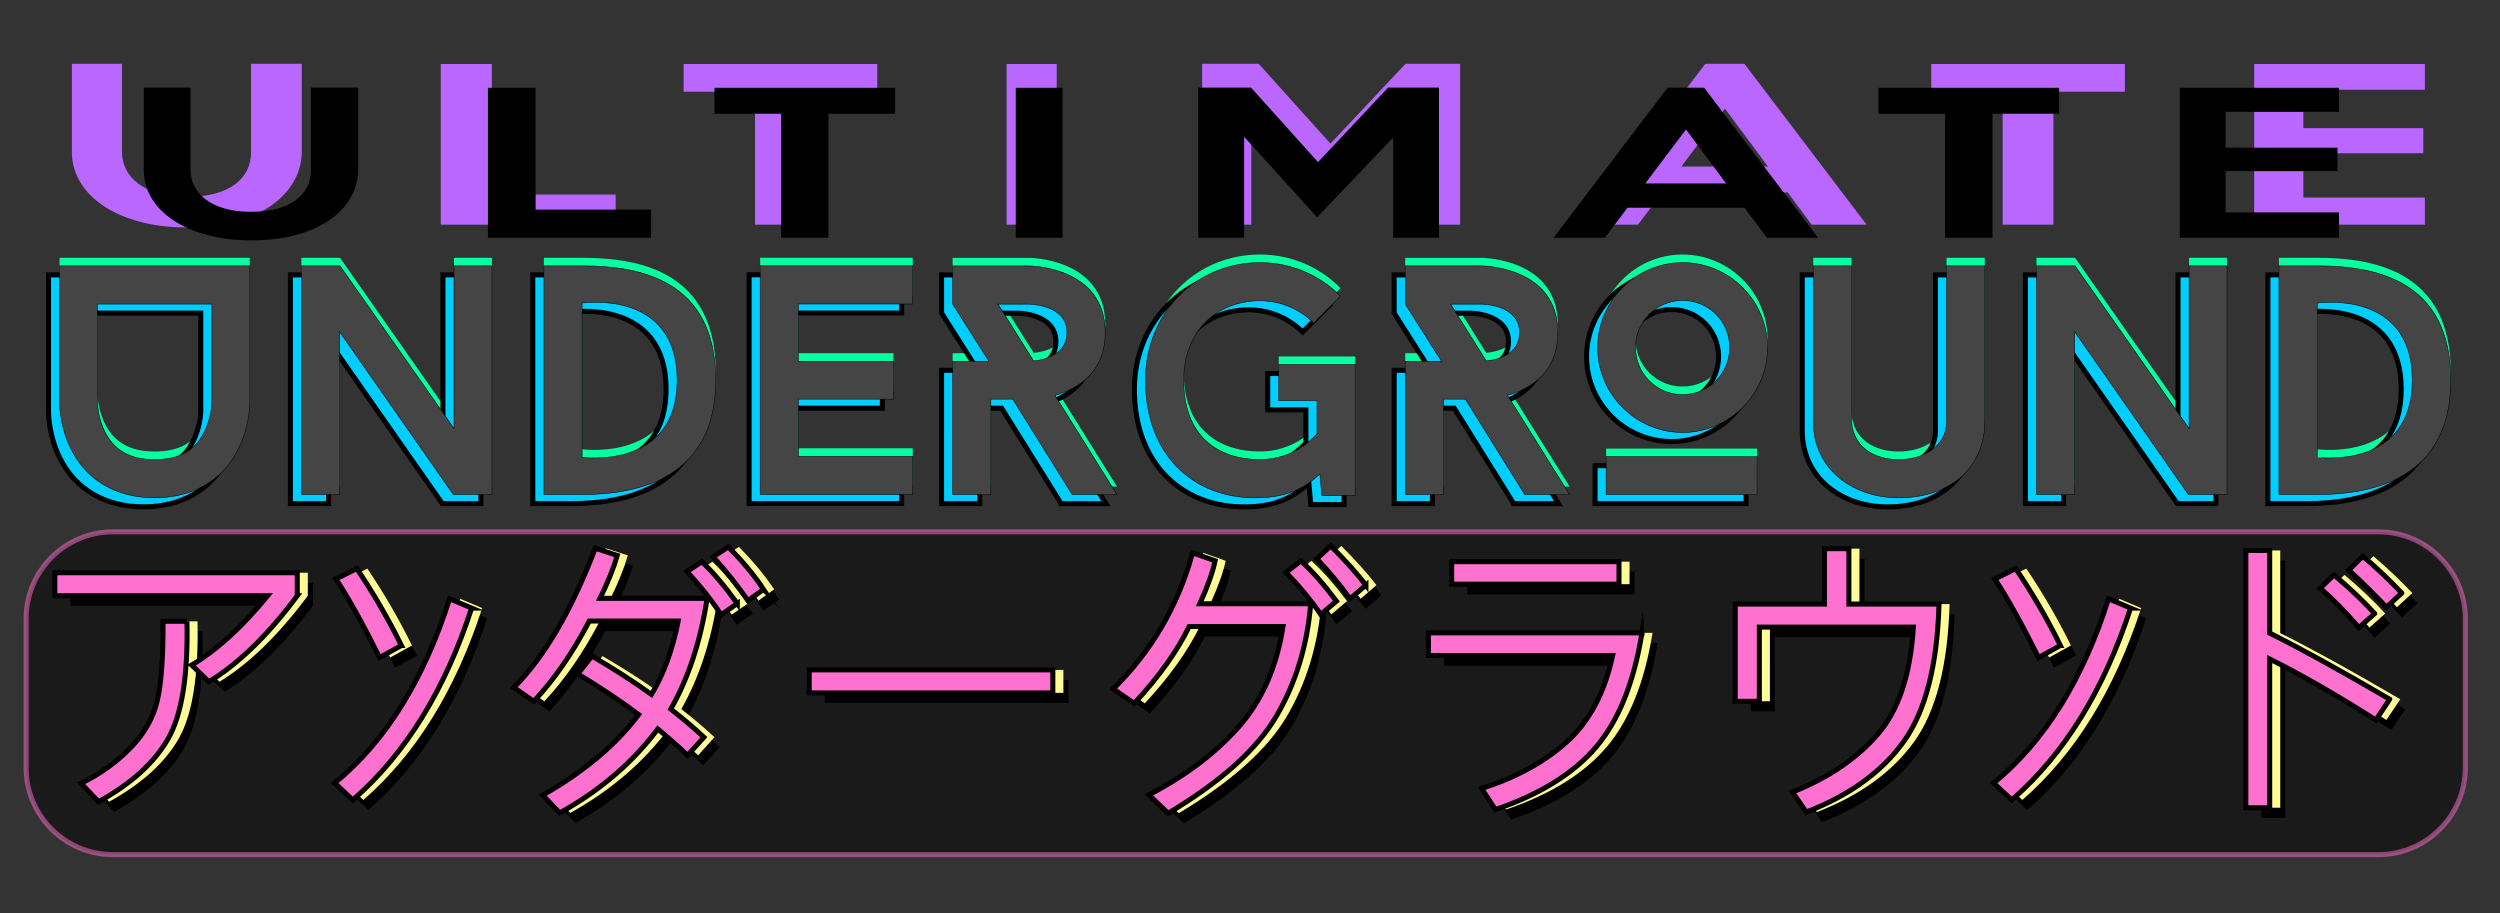 <svg xmlns="http://www.w3.org/2000/svg" viewBox="0 0 4973 1817">
  <rect x="0" y="0" width="4973" height="1817" fill="#333333" stroke="none"/>
  <style>
    .st3{fill:#05ffa1}.st4,.st5{stroke:#000;stroke-miterlimit:10}.st4{stroke-width:10;fill:#01cdfe}.st5{fill:#454545}.st6{fill:#fffb96}.st7{fill:#ff71ce;stroke:#000;stroke-width:10;stroke-miterlimit:10}.st8{fill:#b967ff}
  </style>
  <g id="Layer_1">
    <path d="M4731.5 1700h-4507c-94.9 0-172.5-77.6-172.5-172.5v-297c0-94.9 77.6-172.5 172.5-172.5h4507c94.9 0 172.5 77.6 172.5 172.5v297c0 94.9-77.6 172.5-172.5 172.5z" opacity=".5" fill="#020202" stroke="#ff71ce" stroke-width="10" stroke-miterlimit="10"/>
    <path class="st3" d="M496.8 512.8v272.3c0 4.6-.6 48.1-22.8 92.3-31.2 62.4-90.3 96.8-166.4 96.8s-135.2-34.5-166.4-96.8c-22.1-44.2-22.7-87.7-22.7-92.3V512.8h378.3zm-75.4 271.7V588.9H193.9v196.3s.6 31.2 16.2 60.4c18.9 35.7 50.7 52.6 97.5 52.6 47.4 0 79.3-16.9 97.5-52.6 15.7-29.2 16.3-60.4 16.3-61.1zM978.5 967.8h-76.7L675.6 644.1v323.7h-76v-455h76.7l226.8 323.7V512.8h75.4v455zM1157.9 512.8c110.5 0 265.8 25.3 265.8 227.5 0 194.3-152.7 227.5-265.8 227.5h-76v-455h76zM1347 740.3c0-182-189.1-153.4-189.1-153.4v306.8s189.1 26 189.1-153.4zM1588.1 588.9v113.7h189.1V778h-189.1v113.7h227.5v76h-303.5v-455h303.5v76h-227.5zM2132.8 967.8L2014.5 778H1971v189.8h-76V702.6h72.1L1895 588.9v-76h151.4s152.1 0 152.1 132.6c0 80.6-55.9 112.4-100.1 124.8l123.5 197.6h-89.1zM2056.1 702c20.1-1.9 66.3-11.7 66.3-56.5 0-56.5-76-56.5-76-56.5h-61.1l70.8 113zM2695.7 709.1v260.6h-66.3l-3.9-42.9c-37 34.5-75.4 47.5-129.3 47.5-122.2 0-217.7-85.1-217.7-234 0-135.2 102-234 227.5-234 63 0 119.6 25.3 160.5 66.9l-53.3 53.3c-27.3-27.3-65.6-44.2-107.2-44.2-83.8 0-151.4 58.5-151.4 157.9 0 111.1 67.6 157.9 151.4 157.9 45.5 0 85.8-19.5 113.7-51.3v-65.6h-76v-72.1h152zM3033.1 967.8L2914.8 778h-43.5v189.8h-76V702.6h72.1l-72.1-113.7v-76h151.4s152.1 0 152.1 132.6c0 80.6-55.9 112.4-100.1 124.8l123.5 197.6h-89.1zM2956.4 702c20.1-1.9 66.3-11.7 66.3-56.5 0-56.5-76-56.5-76-56.5h-61.1l70.8 113zM3178 675.3c0-92.9 76-169 169-169s169 76 169 169c0 92.9-76 169-169 169s-169-76-169-169zm317.2 292.5h-300.3v-75.4h300.3v75.4zm-241.8-292.5c0 52 41.6 93.6 93.6 93.6 52 0 93.6-41.6 93.6-93.6s-41.6-93.6-93.6-93.6c-52 0-93.6 41.6-93.6 93.6zM3607 822.2V512.8h76v309.4c3.9 52.6 46.2 76 94.2 76 47.5 0 94.9-25.3 94.9-76V512.8h76v309.4c0 96.8-74.1 152.1-170.9 152.1-93.5 0-170.2-58.5-170.2-152.1zM4429.9 967.8h-76.7L4127 644.1v323.7h-76v-455h76.7l226.8 323.7V512.8h75.4v455zM4609.3 512.8c110.5 0 265.8 25.3 265.8 227.5 0 194.3-152.7 227.5-265.8 227.5h-76v-455h76zm189.2 227.5c0-182-189.1-153.4-189.1-153.4v306.8c-.1 0 189.1 26 189.1-153.4z"/>
    <g>
      <path class="st4" d="M474.8 546.8v272.3c0 4.6-.6 48.1-22.8 92.3-31.2 62.4-90.3 96.8-166.4 96.8s-135.2-34.5-166.4-96.8c-22.1-44.2-22.7-87.7-22.7-92.3V546.8h378.3zm-75.4 271.7V622.9H171.9v196.3s.6 31.2 16.2 60.4c18.9 35.8 50.7 52.6 97.5 52.6 47.4 0 79.3-16.9 97.5-52.6 15.7-29.2 16.3-60.4 16.3-61.1zM956.5 1001.8h-76.7L653.6 678.1v323.7h-76v-455h76.7l226.8 323.7V546.8h75.4v455zM1135.9 546.8c110.5 0 265.8 25.3 265.8 227.5 0 194.3-152.7 227.5-265.8 227.5h-76v-455h76zM1325 774.3c0-182-189.1-153.4-189.1-153.4v306.8s189.1 26 189.1-153.4zM1566.1 622.9v113.7h189.1V812h-189.1v113.7h227.5v76h-303.5v-455h303.5v76h-227.5zM2110.8 1001.8L1992.5 812H1949v189.8h-76V736.6h72.1L1873 622.9v-76h151.4s152.1 0 152.1 132.6c0 80.6-55.9 112.4-100.1 124.8l123.5 197.6h-89.1zM2034.1 736c20.1-1.9 66.3-11.7 66.3-56.5 0-56.5-76-56.5-76-56.5h-61.1l70.8 113zM2673.7 743.1v260.6h-66.3l-3.9-42.9c-37 34.5-75.4 47.5-129.3 47.5-122.2 0-217.7-85.2-217.7-234 0-135.2 102-234 227.5-234 63 0 119.6 25.3 160.5 66.9l-53.3 53.3c-27.3-27.3-65.6-44.2-107.2-44.2-83.8 0-151.4 58.5-151.4 157.9 0 111.1 67.6 157.9 151.4 157.9 45.5 0 85.8-19.5 113.7-51.3v-65.6h-76v-72.1h152zM3011.1 1001.8L2892.8 812h-43.5v189.8h-76V736.6h72.1l-72.1-113.7v-76h151.4s152.1 0 152.1 132.6c0 80.6-55.9 112.4-100.1 124.8l123.5 197.6h-89.1zM2934.4 736c20.1-1.9 66.3-11.7 66.3-56.5 0-56.5-76-56.5-76-56.5h-61.1l70.8 113zM3156 709.3c0-92.9 76-169 169-169s169 76 169 169c0 92.9-76 169-169 169s-169-76-169-169zm317.2 292.5h-300.3v-75.4h300.3v75.4zm-241.8-292.5c0 52 41.6 93.6 93.6 93.6 52 0 93.6-41.6 93.6-93.6s-41.6-93.6-93.6-93.6c-52 0-93.6 41.6-93.6 93.6zM3585 856.2V546.8h76v309.4c3.9 52.6 46.2 76 94.2 76 47.5 0 94.9-25.3 94.9-76V546.8h76v309.4c0 96.8-74.1 152.1-170.9 152.1-93.5 0-170.2-58.5-170.2-152.1zM4407.9 1001.8h-76.7L4105 678.1v323.7h-76v-455h76.7l226.8 323.7V546.8h75.4v455zM4587.3 546.8c110.5 0 265.8 25.3 265.8 227.5 0 194.3-152.7 227.5-265.8 227.5h-76v-455h76zm189.2 227.5c0-182-189.1-153.4-189.1-153.4v306.8c-.1 0 189.1 26 189.1-153.4z"/>
    </g>
    <g>
      <path class="st5" d="M496.8 528.8v272.3c0 4.6-.6 48.1-22.8 92.3-31.2 62.4-90.3 96.8-166.4 96.8s-135.2-34.5-166.4-96.8c-22.1-44.2-22.7-87.7-22.7-92.3V528.8h378.3zm-75.4 271.7V604.9H193.9v196.3s.6 31.2 16.2 60.4c18.9 35.8 50.7 52.6 97.5 52.6 47.4 0 79.3-16.9 97.5-52.6 15.7-29.2 16.3-60.4 16.3-61.1zM978.5 983.8h-76.7L675.6 660.1v323.7h-76v-455h76.7l226.8 323.7V528.8h75.4v455zM1157.9 528.8c110.5 0 265.8 25.3 265.8 227.5 0 194.3-152.7 227.5-265.8 227.5h-76v-455h76zM1347 756.3c0-182-189.1-153.4-189.1-153.4v306.8s189.1 26 189.1-153.4zM1588.1 604.9v113.7h189.1V794h-189.1v113.7h227.5v76h-303.5v-455h303.5v76h-227.5zM2132.8 983.8L2014.5 794H1971v189.8h-76V718.6h72.1L1895 604.9v-76h151.4s152.1 0 152.1 132.6c0 80.6-55.9 112.4-100.1 124.8l123.5 197.6h-89.1zM2056.1 718c20.1-1.9 66.3-11.7 66.3-56.5 0-56.5-76-56.5-76-56.5h-61.1l70.8 113zM2695.7 725.1v260.6h-66.3l-3.9-42.9c-37 34.5-75.4 47.5-129.3 47.5-122.2 0-217.7-85.2-217.7-234 0-135.2 102-234 227.5-234 63 0 119.6 25.3 160.5 66.9l-53.3 53.3c-27.3-27.3-65.6-44.2-107.2-44.2-83.8 0-151.4 58.5-151.4 157.9 0 111.1 67.6 157.9 151.4 157.9 45.5 0 85.8-19.5 113.7-51.3v-65.6h-76v-72.1h152zM3033.1 983.8L2914.8 794h-43.5v189.8h-76V718.6h72.1l-72.1-113.7v-76h151.4s152.1 0 152.1 132.6c0 80.6-55.9 112.4-100.1 124.8l123.5 197.6h-89.1zM2956.4 718c20.1-1.9 66.3-11.7 66.3-56.5 0-56.5-76-56.5-76-56.5h-61.1l70.8 113zM3178 691.3c0-92.9 76-169 169-169s169 76 169 169c0 92.9-76 169-169 169s-169-76-169-169zm317.2 292.5h-300.3v-75.4h300.3v75.4zm-241.8-292.5c0 52 41.6 93.6 93.6 93.6 52 0 93.6-41.6 93.6-93.6s-41.6-93.6-93.6-93.6c-52 0-93.6 41.6-93.6 93.6zM3607 838.2V528.8h76v309.4c3.9 52.6 46.2 76 94.2 76 47.5 0 94.9-25.3 94.9-76V528.8h76v309.4c0 96.8-74.1 152.1-170.9 152.1-93.5 0-170.2-58.5-170.2-152.1zM4429.9 983.8h-76.7L4127 660.1v323.7h-76v-455h76.7l226.8 323.7V528.8h75.4v455zM4609.3 528.8c110.5 0 265.8 25.3 265.8 227.5 0 194.3-152.7 227.5-265.8 227.5h-76v-455h76zm189.2 227.5c0-182-189.1-153.4-189.1-153.4v306.8c-.1 0 189.1 26 189.1-153.4z"/>
    </g>
    <g>
      <path d="M622.4 1205c-58.4 78.3-117 135.4-175.8 171.1l-34.3-33.1c50-29.9 100.4-75.9 151.2-138H140.1v-45.7h482.2v45.7zm-219.5 50.9c2.3 108.4-10.3 186.4-37.8 234.1-27.5 47.7-73.5 89.3-138 124.8l-34.9-36.6c37.7-18.4 70.5-41.9 98.4-70.6 27.9-28.7 45.8-60.5 53.6-95.5 7.8-35 11.5-87 11.1-156.2h47.6zM969.2 1229.6c-53.3 163.7-132.1 290.9-236.4 381.7l-36-33.7c100.8-82.4 177-204.6 228.5-366.5l43.9 18.5zM829.5 1304l-43.4 24c-33.6-67.6-62.6-119.6-87-156.2l41.6-20.8c33.2 49.3 62.8 100.3 88.8 153zM1437.7 1209.9c-13.1 85.4-37.2 158.9-72.4 220.6 27.7 21.9 49.7 40.5 65.9 56l-32.5 36c-18-17.2-37.7-34.7-59.2-52.4-50 66.8-115 122.5-195.1 167l-33.7-35.4c82.2-46.9 145.8-100.3 190.7-160.3-33.2-25-73.5-52-121-80.9l28.1-35.4c41.4 24 80.9 49.4 118.4 76.2 23.8-39.3 41.6-87.9 53.3-145.9h-177c-32.6 62.7-69.4 115.9-110.4 159.7l-39.6-27.5c60.4-60.4 114.4-152.7 162-277.1l43.7 14.4c-7.2 25-18.7 53.4-34.3 85.3h213.1zm60 10.6l-32.2 22.3c-19.1-29.1-41.8-57.7-68-85.8l29.6-19.6c20.9 19.4 44.5 47.2 70.6 83.1zm52.2-28.1l-31.1 22.3c-20.3-29.3-43.4-58.3-69.1-87l30.2-19.9c29.5 30.2 52.8 58.4 70 84.6zM2125.3 1398.3h-484.6v-45.7h484.6v45.7zM2638.3 1221.1c-7 83.4-29.9 158.1-68.7 224-38.8 65.9-110.4 130.1-214.9 192.6l-38.4-36.6c73.2-38.1 132.9-83.2 178.9-135.4s75.3-118.7 88-199.5h-186.6c-24 49.2-60.5 100.2-109.3 152.9l-41.9-28.7c76.2-75 128.8-165.2 157.9-270.7l44.8 15.8c-4.5 21.9-14.6 50.4-30.5 85.5h220.7zm51.2-5.3l-31.3 26.4c-19.7-28.7-42.8-56.5-69.1-83.5l29.6-23.1c22.2 20.1 45.8 46.8 70.8 80.2zm58.6-31.9l-31.6 27.2c-22.1-30.3-44.1-56.7-66.2-79.4l27.8-25.8c28.5 28.6 51.9 54.5 70 78zM3297.2 1278.8c-15.6 97.5-45.7 172.8-90.2 225.9-44.5 53.1-111.6 95-201.3 125.7l-27.5-41.9c70.1-22.5 127.1-53.9 171.1-94.3s73.8-97.2 89.6-170.2h-366.5v-45.1h424.8zm-45.7-96.7h-332.8v-44.8h332.8v44.8zM3888.1 1221.7c-3.5 122.1-27 213.2-70.3 273.5-43.4 60.3-107.9 107-193.7 140.2l-27.5-39.8c71.1-28.3 127.5-66.5 169.2-114.6 41.7-48 65.5-119.2 71.3-213.6h-306.4V1415h-48v-193.4h177.5v-110.2h48.6v110.2h179.3zM4269.2 1229.6c-53.3 163.7-132.1 290.9-236.4 381.7l-36-33.7c100.8-82.4 177-204.6 228.5-366.5l43.9 18.5zm-139.7 74.4l-43.4 24c-33.6-67.6-62.6-119.6-87-156.2l41.6-20.8c33.2 49.3 62.8 100.3 88.8 153zM4784.6 1410.9l-27.5 41.3c-81.4-51.6-151.9-92-211.2-121.3v295.9h-47.5V1115h47.5v164.4c59.5 29.5 139.1 73.3 238.7 131.5zm-29.9-170.5l-31.3 28.1c-24.6-28.7-50.2-54.9-76.8-78.5l27-26.4c29.8 24.9 56.9 50.5 81.1 76.8zm53.9-40.7l-30.5 28.1c-26.8-28.1-51.8-52.7-75-73.8l28.1-27.5c25.4 21.2 51.2 45.7 77.4 73.2z"/>
    </g>
    <g>
      <path class="st6" d="M612.4 1185c-58.4 78.3-117 135.4-175.8 171.1l-34.3-33.1c50-29.9 100.4-75.9 151.2-138H130.1v-45.7h482.2v45.7zm-219.5 50.9c2.3 108.4-10.3 186.4-37.8 234.1-27.5 47.7-73.5 89.3-138 124.8l-34.9-36.6c37.7-18.4 70.5-41.9 98.4-70.6 27.9-28.7 45.8-60.5 53.6-95.5 7.8-35 11.5-87 11.1-156.2h47.6zM959.2 1209.6c-53.3 163.7-132.1 290.9-236.4 381.7l-36-33.7c100.8-82.4 177-204.6 228.5-366.5l43.9 18.5zM819.5 1284l-43.4 24c-33.6-67.6-62.6-119.6-87-156.2l41.6-20.8c33.2 49.3 62.8 100.3 88.8 153zM1427.7 1189.9c-13.1 85.4-37.2 158.9-72.4 220.6 27.7 21.9 49.7 40.5 65.9 56l-32.5 36c-18-17.2-37.7-34.7-59.2-52.4-50 66.8-115 122.5-195.1 167l-33.7-35.4c82.2-46.9 145.8-100.3 190.7-160.3-33.2-25-73.5-52-121-80.9l28.1-35.4c41.4 24 80.9 49.4 118.4 76.2 23.8-39.3 41.6-87.9 53.3-145.9h-177c-32.6 62.7-69.4 115.9-110.4 159.7l-39.6-27.5c60.4-60.4 114.4-152.7 162-277.1l43.7 14.4c-7.2 25-18.7 53.4-34.3 85.3h213.1zm60 10.6l-32.2 22.3c-19.1-29.1-41.8-57.7-68-85.8l29.6-19.6c20.9 19.4 44.5 47.2 70.6 83.1zm52.2-28.1l-31.1 22.3c-20.3-29.3-43.4-58.3-69.1-87l30.2-19.9c29.5 30.2 52.8 58.4 70 84.6zM2115.3 1378.3h-484.6v-45.7h484.6v45.7zM2628.3 1201.1c-7 83.4-29.9 158.1-68.7 224-38.8 65.9-110.4 130.1-214.9 192.6l-38.4-36.6c73.2-38.1 132.9-83.2 178.9-135.4s75.3-118.7 88-199.5h-186.6c-24 49.2-60.5 100.2-109.3 152.9l-41.9-28.7c76.2-75 128.8-165.2 157.9-270.7l44.8 15.8c-4.5 21.9-14.6 50.4-30.5 85.5h220.7zm51.2-5.3l-31.3 26.4c-19.7-28.7-42.8-56.5-69.1-83.5l29.6-23.1c22.2 20.1 45.8 46.8 70.8 80.2zm58.6-31.9l-31.6 27.2c-22.1-30.3-44.1-56.7-66.2-79.4l27.8-25.8c28.5 28.6 51.9 54.5 70 78zM3287.2 1258.8c-15.6 97.5-45.7 172.8-90.2 225.9-44.5 53.1-111.6 95-201.3 125.7l-27.5-41.9c70.1-22.5 127.1-53.9 171.1-94.3s73.8-97.2 89.6-170.2h-366.5v-45.1h424.8zm-45.7-96.7h-332.8v-44.8h332.8v44.8zM3878.1 1201.7c-3.5 122.1-27 213.2-70.3 273.5-43.4 60.3-107.9 107-193.7 140.2l-27.5-39.8c71.1-28.3 127.5-66.5 169.2-114.6 41.7-48 65.5-119.2 71.3-213.6h-306.4V1395h-48v-193.4h177.5v-110.2h48.6v110.2h179.3zM4259.2 1209.6c-53.3 163.7-132.1 290.9-236.4 381.7l-36-33.7c100.8-82.4 177-204.6 228.5-366.5l43.9 18.5zm-139.7 74.4l-43.4 24c-33.6-67.6-62.6-119.6-87-156.2l41.6-20.8c33.2 49.3 62.8 100.3 88.8 153zM4774.6 1390.9l-27.5 41.3c-81.4-51.6-151.9-92-211.2-121.3v295.9h-47.5V1095h47.5v164.4c59.5 29.5 139.1 73.3 238.7 131.5zm-29.9-170.5l-31.3 28.1c-24.6-28.7-50.2-54.9-76.8-78.5l27-26.4c29.8 24.9 56.9 50.5 81.1 76.8zm53.9-40.7l-30.5 28.1c-26.8-28.1-51.8-52.7-75-73.8l28.1-27.5c25.4 21.2 51.2 45.7 77.4 73.2z"/>
    </g>
    <g>
      <path class="st7" d="M591.4 1185c-58.4 78.3-117 135.4-175.8 171.1l-34.3-33.1c50-29.9 100.4-75.9 151.2-138H109.1v-45.7h482.2v45.7zm-219.5 50.9c2.3 108.4-10.3 186.4-37.8 234.1-27.5 47.7-73.5 89.3-138 124.8l-34.9-36.6c37.7-18.4 70.5-41.9 98.4-70.6 27.9-28.7 45.8-60.5 53.6-95.5 7.8-35 11.5-87 11.1-156.2h47.6zM938.2 1209.6c-53.3 163.7-132.1 290.9-236.4 381.7l-36-33.7c100.8-82.4 177-204.6 228.5-366.5l43.9 18.5zM798.5 1284l-43.4 24c-33.6-67.6-62.6-119.6-87-156.2l41.6-20.8c33.2 49.3 62.8 100.3 88.8 153zM1406.7 1189.9c-13.1 85.4-37.2 158.9-72.4 220.6 27.7 21.9 49.7 40.5 65.9 56l-32.5 36c-18-17.2-37.7-34.7-59.2-52.4-50 66.8-115 122.5-195.1 167l-33.7-35.4c82.2-46.9 145.8-100.3 190.7-160.3-33.2-25-73.5-52-121-80.9l28.1-35.4c41.4 24 80.9 49.4 118.4 76.2 23.8-39.3 41.6-87.9 53.3-145.9h-177c-32.6 62.7-69.4 115.9-110.4 159.7l-39.6-27.5c60.4-60.4 114.4-152.7 162-277.1l43.7 14.4c-7.2 25-18.7 53.4-34.3 85.3h213.1zm60 10.6l-32.2 22.3c-19.1-29.1-41.8-57.7-68-85.8l29.6-19.6c20.9 19.4 44.5 47.2 70.6 83.1zm52.2-28.1l-31.1 22.3c-20.3-29.3-43.4-58.3-69.1-87l30.2-19.9c29.5 30.2 52.8 58.4 70 84.6zM2094.3 1378.3h-484.6v-45.7h484.6v45.7zM2607.3 1201.1c-7 83.4-29.9 158.1-68.7 224-38.8 65.9-110.4 130.1-214.9 192.6l-38.4-36.6c73.2-38.1 132.9-83.2 178.9-135.4s75.3-118.7 88-199.5h-186.6c-24 49.2-60.5 100.2-109.3 152.9l-41.9-28.7c76.2-75 128.8-165.2 157.9-270.7l44.8 15.8c-4.5 21.9-14.6 50.4-30.5 85.5h220.7zm51.2-5.3l-31.3 26.4c-19.7-28.7-42.8-56.5-69.1-83.5l29.6-23.1c22.2 20.1 45.8 46.8 70.8 80.2zm58.6-31.9l-31.6 27.2c-22.1-30.3-44.1-56.7-66.2-79.4l27.8-25.8c28.5 28.6 51.9 54.5 70 78zM3266.2 1258.8c-15.6 97.5-45.7 172.8-90.2 225.9-44.5 53.1-111.6 95-201.3 125.7l-27.5-41.9c70.1-22.5 127.1-53.9 171.1-94.3s73.8-97.2 89.6-170.2h-366.5v-45.1h424.8zm-45.7-96.7h-332.8v-44.8h332.8v44.8zM3857.1 1201.7c-3.5 122.1-27 213.2-70.3 273.5-43.4 60.3-107.9 107-193.7 140.2l-27.5-39.8c71.1-28.3 127.5-66.5 169.2-114.6 41.7-48 65.5-119.2 71.3-213.6h-306.4V1395h-48v-193.4h177.5v-110.2h48.6v110.2h179.3zM4238.2 1209.6c-53.3 163.7-132.1 290.9-236.4 381.7l-36-33.7c100.8-82.4 177-204.6 228.5-366.5l43.9 18.5zm-139.7 74.4l-43.4 24c-33.6-67.6-62.6-119.6-87-156.2l41.6-20.8c33.2 49.3 62.8 100.3 88.8 153zM4753.6 1390.9l-27.5 41.3c-81.4-51.6-151.9-92-211.2-121.3v295.9h-47.5V1095h47.5v164.4c59.5 29.5 139.1 73.3 238.7 131.5zm-29.9-170.5l-31.3 28.1c-24.6-28.7-50.2-54.9-76.8-78.5l27-26.4c29.8 24.9 56.9 50.5 81.1 76.8zm53.9-40.7l-30.5 28.1c-26.8-28.1-51.8-52.7-75-73.8l28.1-27.5c25.4 21.2 51.2 45.7 77.4 73.2z"/>
    </g>
    <g>
      <path class="st8" d="M600.3 126.9v173.6c0 21.3-5.1 41.2-15.4 59.6s-25.2 34.5-44.7 48.2c-19.5 13.7-43.3 24.5-71.4 32.4-28.1 7.9-60.1 11.8-96.1 11.8-35.2 0-66.9-3.9-95.2-11.6-28.3-7.7-52.4-18.3-72.4-31.8-19.9-13.5-35.3-29.3-46-47.6-10.7-18.3-16.1-37.9-16.1-59V126.9h99.7v176c0 12.3 2.8 23.8 8.4 34.6 5.6 10.8 13.7 20.2 24.4 28.2s24.1 14.3 40.2 19c16.1 4.7 34.4 7 55 7 21.9 0 40.8-2.2 56.9-6.6 16.1-4.4 29.4-10.5 39.9-18.4 10.5-7.9 18.4-17.1 23.8-27.8 5.4-10.7 8-22.4 8-35.2V126.9h101zM1224.7 446.9H876.8V127.3h101.6v259.6h246.3v60zM1745 182.5h-142.1v264.4h-101V182.5h-142.1v-55.2H1745v55.2zM2102 446.9h-99.7V127.3h99.7v319.6zM2904.6 446.9h-97.8V233.3l-162.1 170-155.6-171.6v215.2h-97.8v-320h112.5l142.8 158.8 149.2-158.8h108.7v320zM3713 446.9h-109.3l-47.6-64h-249.5l-48.2 64h-109.3l243.1-320h77.8l243 320zm-196.2-115.6l-85.5-115.2-86.8 115.2h172.3zM4226.8 182.5h-142.1v264.4h-101V182.5h-142.1v-55.2h385.2v55.2zM4823.6 446.9H4484V127.3h339.6v51.2h-241.8v76.4h238.6v50h-238.6v88h241.8v54z"/>
    </g>
    <g>
      <path d="M712.6 174.3v162c0 19.9-4.8 38.4-14.4 55.6-9.6 17.2-23.5 32.2-41.7 45-18.2 12.8-40.4 22.9-66.6 30.2-26.2 7.3-56.1 11-89.7 11-32.8 0-62.4-3.6-88.8-10.8s-48.9-17.1-67.5-29.7C325.3 425 311 410.2 301 393.2s-15-35.4-15-55V174.3h93v164.2c0 11.4 2.6 22.2 7.8 32.3 5.2 10.1 12.8 18.8 22.8 26.3s22.5 13.4 37.5 17.7c15 4.4 32.1 6.5 51.3 6.5 20.4 0 38.1-2.1 53.1-6.2s27.4-9.8 37.2-17.2c9.8-7.3 17.2-16 22.2-25.9 5-9.9 7.5-20.9 7.5-32.8V174.3h94.2zM1295.2 472.9H970.6V174.7h94.8v242.2h229.8v56zM1780.6 226.2H1648v246.7h-94.2V226.2h-132.6v-51.5h359.4v51.5zM2113.6 472.9h-93V174.7h93v298.2zM2862.4 472.9h-91.2V273.6L2620 432.2l-145.2-160.1v200.8h-91.2V174.3h105l133.2 148.2L2761 174.3h101.4v298.6zM3616.6 472.9h-102l-44.4-59.7h-232.8l-45 59.7h-102l226.8-298.5h72.6l226.8 298.5zm-183-107.9l-79.8-107.5-81 107.5h160.8zM4096 226.2h-132.6v246.7h-94.2V226.2h-132.6v-51.5H4096v51.5zM4652.8 472.9H4336V174.7h316.8v47.8h-225.6v71.3h222.6v46.6h-222.6v82.1h225.6v50.4z"/>
    </g>
  </g>
</svg>
